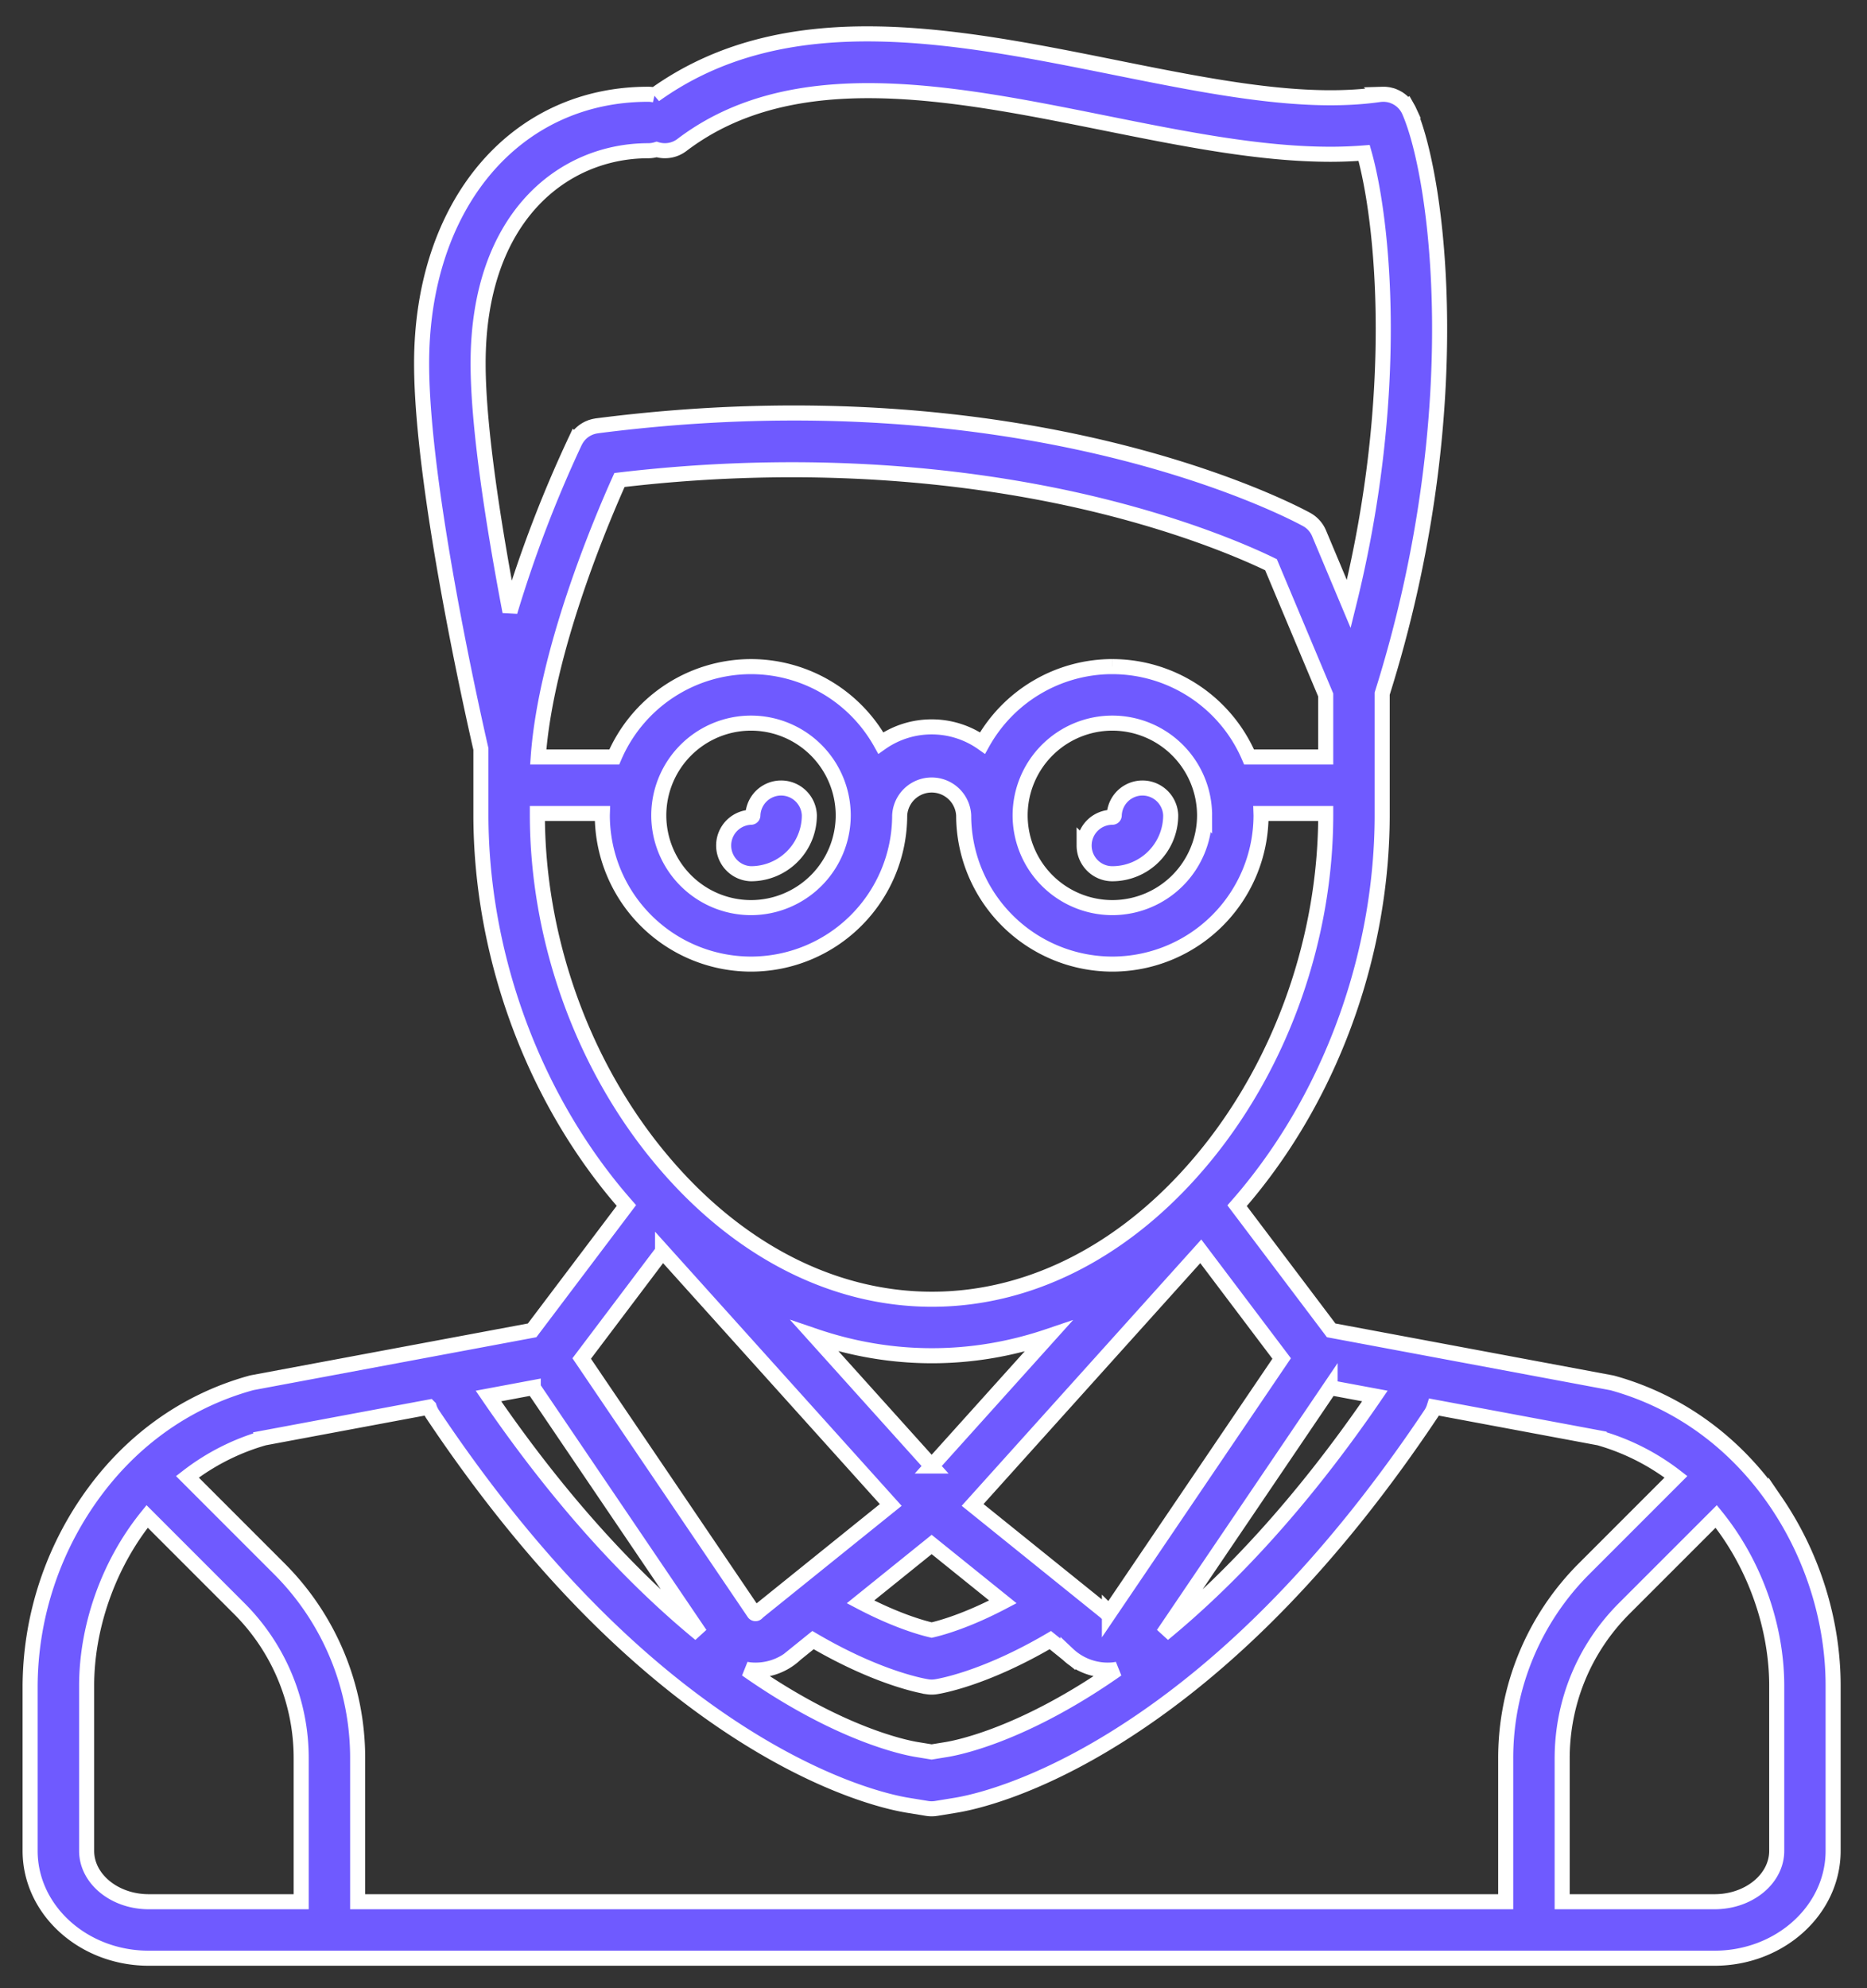 <svg xmlns="http://www.w3.org/2000/svg" width="62" height="66" viewBox="0 0 62 66"><rect x="0" y="0" width="62" height="66" fill="#333333" stroke="none"/><g fill="#6f5aff" stroke="#FFF" stroke-width=".5"><path d="M58.975 49.856c-1.34-1.962-3.208-3.325-5.402-3.94a.934.934 0 0 0-.08-.018l-9.287-1.736-3.124-4.138c.165-.188.328-.38.487-.579 2.753-3.416 4.331-7.936 4.331-12.402v-4.018c2.936-9.313 1.85-17.17.897-19.336l-.004-.01a.92.92 0 0 0-.027-.054l-.017-.03a.942.942 0 0 0-.028-.045c-.008-.012-.015-.024-.024-.035l-.026-.033-.032-.04-.024-.024-.04-.041-.023-.019a.988.988 0 0 0-.047-.039l-.026-.018-.047-.032-.036-.02-.041-.023-.047-.02a.472.472 0 0 0-.12-.043c-.018-.005-.036-.01-.053-.013l-.036-.008-.048-.006-.045-.005-.04-.001h-.055l-.033.001a.94.94 0 0 0-.062.006l-.01.001c-2.518.36-5.56-.25-8.779-.897-5.386-1.082-10.951-2.197-15.288.913a.936.936 0 0 0-.215-.025c-4.43 0-7.523 3.675-7.523 8.937 0 4.099 1.73 11.76 1.969 12.798v2.17c0 4.465 1.584 8.987 4.345 12.407.16.198.322.389.486.576l-3.13 4.145-9.285 1.735a.945.945 0 0 0-.08.02c-2.195.614-4.063 1.976-5.403 3.939A10.94 10.94 0 0 0 1 55.959v5.48c0 1.965 1.767 3.565 3.938 3.565h52c2.171 0 3.937-1.6 3.937-3.565v-5.48c0-2.14-.674-4.307-1.9-6.103zm-41.267-3.793l5.543 8.182c-2.119-1.74-4.538-4.26-7.03-7.904l1.487-.278zm13.231 2.602l-3.882-4.314c1.26.43 2.565.653 3.892.653 1.318 0 2.614-.22 3.864-.644l-3.874 4.305zm0 2.605l2.365 1.905c-1.198.63-2.05.864-2.364.936-.318-.073-1.17-.308-2.365-.936l2.364-1.905zm-4.523 3.644l.583-.47c2.238 1.313 3.74 1.54 3.808 1.55a.942.942 0 0 0 .265 0c.068-.01 1.57-.237 3.808-1.55l.582.47a1.93 1.93 0 0 0 1.512.518c.04-.004.08-.012.12-.018-3.072 2.156-5.256 2.596-5.658 2.662l-.497.081-.496-.081c-.402-.066-2.586-.506-5.657-2.662.04.006.078.014.119.018a1.93 1.93 0 0 0 1.512-.518zm17.755-8.85l1.487.277c-2.492 3.644-4.912 6.164-7.03 7.904l5.543-8.182zm-7.329 7.474a.053.053 0 0 1-.045.027c-.03.003-.044-.011-.05-.018a.906.906 0 0 0-.075-.067l-4.373-3.523 7.577-8.419 2.686 3.558-5.72 8.442zm.097-31.41a4.94 4.94 0 0 0-4.311 2.537 2.92 2.92 0 0 0-1.689-.536 2.92 2.92 0 0 0-1.688.536 4.94 4.94 0 0 0-4.312-2.536 4.945 4.945 0 0 0-4.54 3h-2.525c.25-3.492 2.07-7.8 2.698-9.195 6.937-.82 12.464-.006 15.908.836 3.043.744 5.03 1.636 5.728 1.976l1.817 4.325v2.058H41.48a4.944 4.944 0 0 0-4.54-3zm3.063 4.938a3.066 3.066 0 0 1-3.063 3.063 3.066 3.066 0 0 1-3.062-3.063 3.066 3.066 0 0 1 3.062-3.062 3.066 3.066 0 0 1 3.063 3.062zm-15.063-3.062a3.066 3.066 0 0 1 3.063 3.062 3.066 3.066 0 0 1-3.063 3.063 3.066 3.066 0 0 1-3.062-3.063 3.066 3.066 0 0 1 3.062-3.062zm-9.062-11.938c0-4.878 2.836-7.062 5.647-7.062a.958.958 0 0 0 .28-.042c.278.085.592.04.841-.149 3.694-2.806 8.94-1.753 14.013-.734 2.652.533 5.188 1.042 7.526 1.042.378 0 .749-.015 1.116-.044.627 2.216 1.237 7.937-.51 14.975l-.986-2.349a.937.937 0 0 0-.411-.457c-.369-.203-9.185-4.96-23.573-3.11l-.006.002c-.02.002-.04.007-.06.01l-.033.007-.046.013-.044.013-.014.006a.928.928 0 0 0-.45.35l-.023.033-.017.031-.029.052c0 .002-.002.004-.003.005a41.46 41.46 0 0 0-2.16 5.647c-.513-2.69-1.058-6.06-1.058-8.239zm1.968 14.969v-.031h2.159l-.002.062a4.943 4.943 0 0 0 4.937 4.938 4.943 4.943 0 0 0 4.938-4.938 1.064 1.064 0 0 1 2.125 0 4.943 4.943 0 0 0 4.937 4.938 4.943 4.943 0 0 0 4.938-4.938l-.002-.062h2.15v.039c0 4.045-1.427 8.137-3.916 11.226-2.525 3.134-5.778 4.86-9.16 4.86-3.383 0-6.641-1.728-9.174-4.865-2.497-3.093-3.93-7.186-3.93-11.23zm4.158 14.503l7.577 8.42-4.373 3.522a.906.906 0 0 0-.074.068c-.007.006-.021.02-.05.017-.03-.002-.041-.02-.046-.027l-5.72-8.442 2.686-3.558zm-13.23 6.195l5.48-1.024a.936.936 0 0 0 .113.238c3.162 4.727 6.628 8.304 10.3 10.632 2.865 1.816 4.915 2.256 5.474 2.347l.648.106a.943.943 0 0 0 .302 0l.648-.106c.56-.091 2.61-.53 5.474-2.347 3.673-2.328 7.138-5.905 10.3-10.632a.936.936 0 0 0 .114-.238l5.48 1.024a7.53 7.53 0 0 1 2.55 1.291L52.62 52.06a8.879 8.879 0 0 0-2.618 6.32v4.749H11.877V58.38a8.88 8.88 0 0 0-2.618-6.32l-3.036-3.036a7.53 7.53 0 0 1 2.55-1.291zM2.877 61.439v-5.48c0-1.888.682-3.98 2.009-5.62l3.047 3.047a7.016 7.016 0 0 1 2.069 4.994v4.749H4.939c-1.137 0-2.062-.758-2.062-1.69zm56.125 0c0 .932-.925 1.69-2.063 1.69h-5.062V58.38c0-1.886.734-3.66 2.068-4.994l3.048-3.047c1.326 1.64 2.009 3.732 2.009 5.62v5.48z"/><path d="M24.94 29.004a1.94 1.94 0 0 0 1.937-1.938.938.938 0 0 0-1.875 0 .063.063 0 0 1-.063.063.938.938 0 0 0 0 1.875zm11.062-.938c0 .518.42.938.937.938a1.94 1.94 0 0 0 1.938-1.938.938.938 0 0 0-1.875 0 .063.063 0 0 1-.063.063.938.938 0 0 0-.937.937z"/></g></svg>